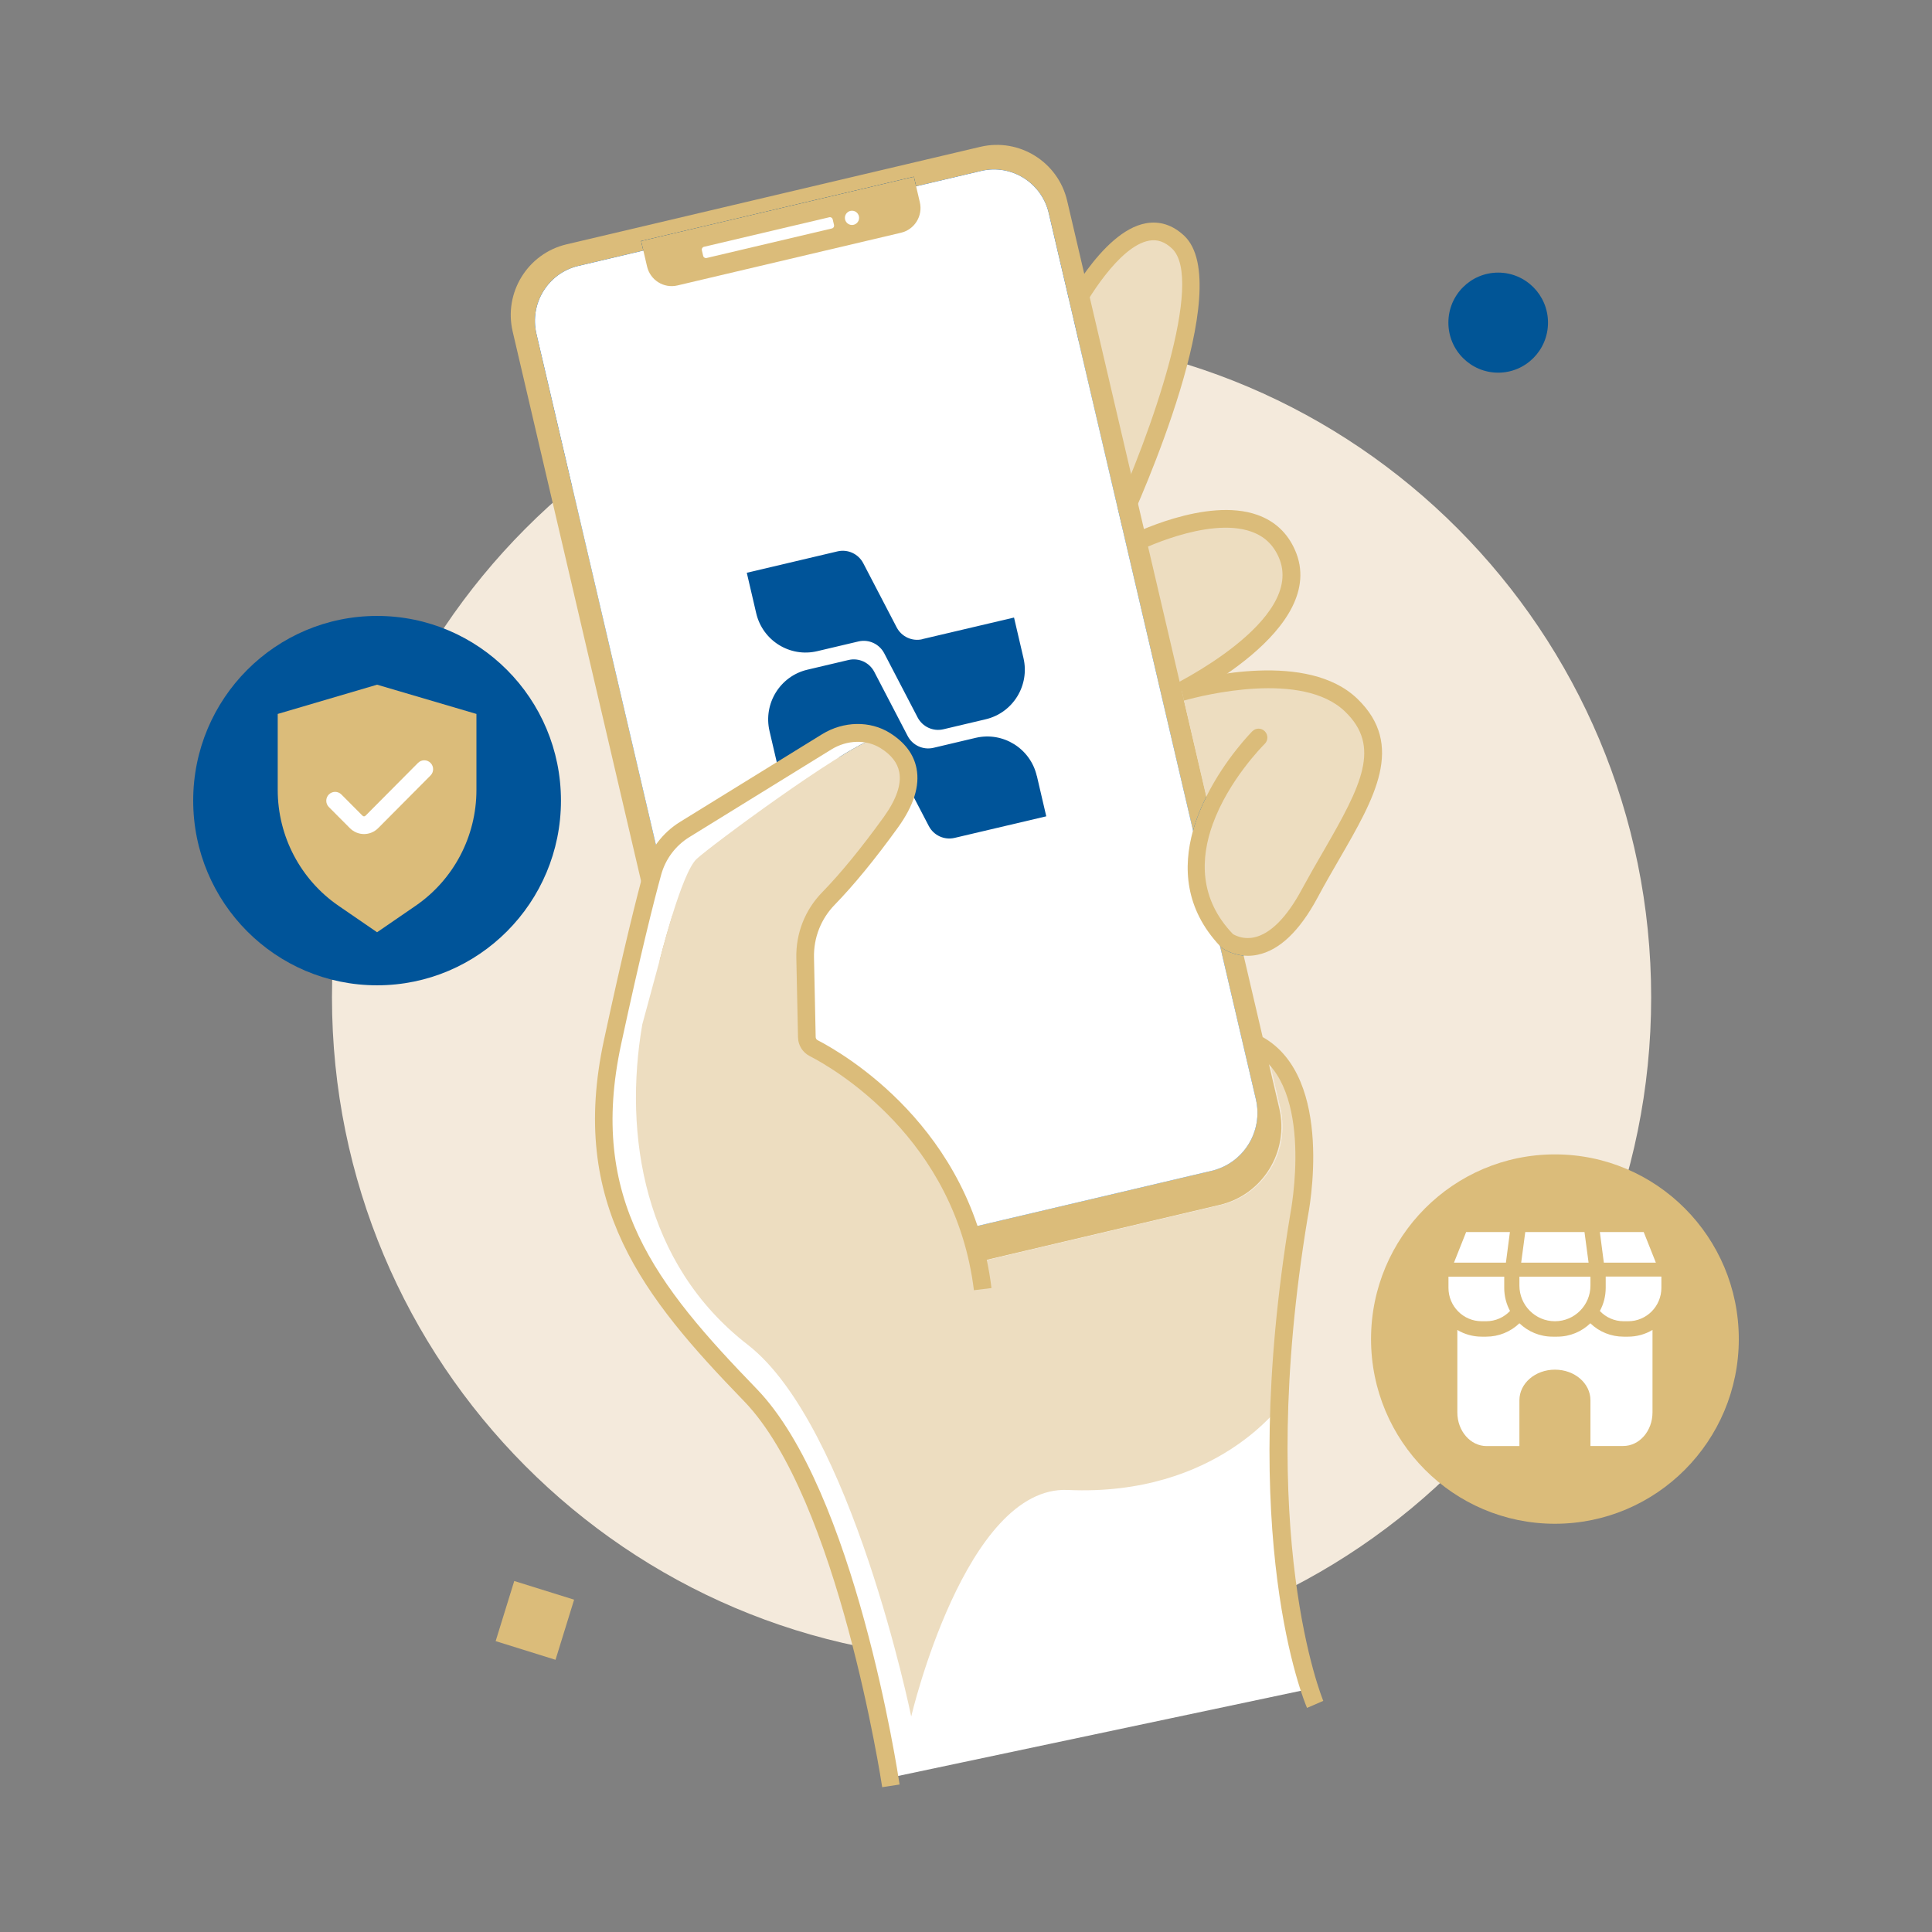 <svg width="200" height="200" viewBox="0 0 200 200" fill="none" xmlns="http://www.w3.org/2000/svg">
<rect x="0" y="0" width="200" height="200" fill="#808080" stroke="none"/>
<path d="M102.647 171.827C140.358 171.827 170.928 141.121 170.928 103.245C170.928 65.368 140.358 34.663 102.647 34.663C64.936 34.663 34.366 65.368 34.366 103.245C34.366 141.121 64.936 171.827 102.647 171.827Z" fill="#F4EADC"/>
<path d="M135.358 174.882L92.096 184.031C92.096 184.031 89.568 175.168 86.59 161.422C83.603 147.658 73.759 140.245 66.627 130.857C59.504 121.468 63.713 106.485 63.713 106.485L66.93 93.201L68.336 99.229L75.129 128.272C76.167 132.74 80.634 135.509 85.083 134.466L126.351 124.745C130.818 123.702 133.575 119.216 132.537 114.729L131.02 108.239C137.279 113.455 135.322 123.001 135.285 123.896C135.23 125.032 133.346 130.072 132.757 148.489C132.169 166.888 135.358 174.882 135.358 174.882Z" fill="white"/>
<path d="M116.599 56.395C116.599 56.395 126.048 52.647 129.715 54.133C133.382 55.619 135.165 59.09 132.537 63.568C129.917 68.045 119.118 72.808 119.118 72.808L116.599 56.395Z" fill="#EDDDC0"/>
<path d="M112.298 33.703L116.599 52.249C116.599 52.249 125.781 32.642 123.171 27.416C120.561 22.191 116.985 23.724 115.101 26.392C113.217 29.06 111.884 31.128 111.884 31.128L112.307 33.703H112.298Z" fill="#EDDDC0"/>
<path d="M121.811 72.781L121.029 71.119C121.176 71.054 135.285 64.251 132.371 57.678C131.792 56.367 130.864 55.508 129.55 55.038C124.982 53.413 117.619 57.133 117.546 57.17L116.719 55.536C117.05 55.37 124.871 51.419 130.165 53.302C131.958 53.939 133.272 55.157 134.053 56.93C137.693 65.137 122.472 72.476 121.829 72.781H121.811Z" fill="#DBBC7A"/>
<path d="M116.664 54.705L115 53.93C119.246 44.726 124.715 28.93 121.324 25.727C120.579 25.026 119.798 24.749 118.943 24.915C115.855 25.478 112.454 31.109 111.406 33.232L109.77 32.42C109.945 32.078 113.998 23.945 118.621 23.115C120.064 22.856 121.397 23.29 122.583 24.398C128.051 29.549 117.849 52.148 116.673 54.714L116.664 54.705Z" fill="#DBBC7A"/>
<path d="M126.241 124.736L84.982 134.466C80.533 135.509 76.066 132.731 75.028 128.272L68.235 99.229L66.829 93.201L53.07 34.312C52.132 30.288 54.623 26.263 58.612 25.302L101.507 15.194C105.515 14.261 109.522 16.754 110.469 20.77L122.151 70.722L122.564 72.522L124.89 82.446C124.338 83.545 123.851 84.726 123.502 85.973L108.566 22.062C107.831 18.914 104.697 16.957 101.572 17.696L94.835 19.284L94.605 18.296L66.37 24.952L66.599 25.939L59.871 27.527C56.737 28.266 54.798 31.414 55.533 34.562L76.976 126.296C77.748 129.61 81.048 131.66 84.338 130.884L125.441 121.2C128.741 120.416 130.781 117.102 130.009 113.797L126.305 97.946C126.305 97.946 126.369 98.02 126.406 98.057C126.452 98.103 127.344 98.795 128.741 98.924L130.689 107.261L130.91 108.23L132.426 114.72C133.474 119.206 130.708 123.693 126.241 124.736Z" fill="#DBBC7A"/>
<path d="M125.441 121.2L84.338 130.884C81.048 131.66 77.748 129.61 76.976 126.296L55.533 34.562C54.798 31.414 56.737 28.266 59.871 27.527L66.599 25.939L66.37 24.952L94.605 18.296L94.835 19.284L101.572 17.696C104.697 16.957 107.831 18.914 108.566 22.062L123.502 85.973C123.851 84.726 124.338 83.545 124.89 82.446L125.551 85.29L128.281 96.977L128.741 98.925C127.344 98.795 126.452 98.103 126.406 98.057C126.369 98.02 126.333 97.983 126.305 97.946L130.009 113.797C130.781 117.102 128.741 120.416 125.441 121.2Z" fill="#015596"/>
<path d="M125.441 121.2L84.338 130.884C81.048 131.66 77.748 129.61 76.976 126.296L55.533 34.562C54.798 31.414 56.737 28.266 59.871 27.527L66.599 25.939L94.835 19.284L101.572 17.696C104.697 16.957 107.831 18.914 108.566 22.062L123.502 85.973L126.305 97.946L130.009 113.797C130.781 117.102 128.741 120.416 125.441 121.2Z" fill="white"/>
<path d="M93.272 24.093L70.129 29.549C68.722 29.881 67.316 29.004 66.985 27.592L66.599 25.939L66.37 24.952L94.605 18.296L94.835 19.284L95.221 20.936C95.552 22.348 94.678 23.761 93.272 24.093Z" fill="#DBBC7A"/>
<path d="M85.849 22.49L72.874 25.549C72.716 25.586 72.618 25.745 72.655 25.904L72.792 26.488C72.829 26.647 72.987 26.745 73.145 26.708L86.12 23.649C86.278 23.612 86.376 23.453 86.339 23.294L86.202 22.71C86.165 22.551 86.007 22.452 85.849 22.49Z" fill="white"/>
<path d="M88.198 23.29C88.605 23.29 88.934 22.959 88.934 22.552C88.934 22.144 88.605 21.813 88.198 21.813C87.792 21.813 87.463 22.144 87.463 22.552C87.463 22.959 87.792 23.29 88.198 23.29Z" fill="white"/>
<path d="M107.335 80.323L108.309 84.505L98.814 86.739C97.748 86.988 96.654 86.48 96.149 85.511L92.693 78.874C92.188 77.904 91.094 77.396 90.028 77.646L80.634 79.861L79.66 75.679C78.998 72.836 80.754 69.993 83.575 69.328L87.84 68.322C88.906 68.073 90 68.58 90.505 69.549L93.961 76.187C94.467 77.156 95.561 77.664 96.627 77.415L101.002 76.381C103.833 75.716 106.664 77.48 107.325 80.314L107.335 80.323ZM95.487 66.171C94.421 66.42 93.327 65.912 92.822 64.943L89.366 58.306C88.86 57.336 87.766 56.828 86.7 57.078L77.307 59.293L78.281 63.475C78.943 66.319 81.774 68.082 84.605 67.408L88.87 66.402C89.936 66.152 91.029 66.66 91.535 67.629L94.991 74.267C95.496 75.236 96.59 75.744 97.656 75.495L102.031 74.461C104.862 73.796 106.618 70.953 105.947 68.109L104.972 63.928L95.478 66.162L95.487 66.171Z" fill="#005499"/>
<path d="M125.138 83.646C125.138 83.646 123.125 87.616 123.796 91.355C124.467 95.093 126.498 97.346 127.362 97.641C128.226 97.937 132.105 98.38 134.798 93.626C137.491 88.871 140.919 82.446 140.919 82.446C140.919 82.446 144.825 74.101 137.27 71.396C129.715 68.682 122.316 71.414 122.316 71.414L125.147 83.656L125.138 83.646Z" fill="#EDDDC0"/>
<path d="M90.469 76.473C86.958 77.646 73.575 87.56 72.114 88.917C70.542 90.385 68.189 99.792 68.189 99.792L66.691 93.607L67.831 89.517C67.831 89.517 69.844 86.628 77.785 81.597C85.708 76.575 89.991 75.864 89.991 75.864C89.991 75.864 90.156 76.085 90.469 76.473Z" fill="white"/>
<path d="M132.757 145.203C132.757 145.203 126.066 154.942 110.542 154.24C99.927 153.76 94.329 177.689 94.329 177.689C94.329 177.689 88.162 147.547 77.399 139.202C66.618 130.857 64.531 117.425 66.489 106.051L68.336 99.229C68.336 99.229 70.533 90.385 72.114 88.918C73.575 87.56 86.948 77.655 90.46 76.473C90.717 76.362 90.919 76.326 91.066 76.344C92.5 76.51 94.035 78.495 94.053 80.738C94.072 81.661 93.833 82.612 93.226 83.499C91.177 86.545 84.081 95.555 84.081 95.555C84.081 95.555 82.941 101.768 83.511 106.088L84.228 108.488C84.228 108.488 88.575 109.892 90.322 112.624C91.857 115.052 99.154 119.114 101.553 130.58L126.351 124.736C130.818 123.693 133.575 119.206 132.537 114.72L131.002 108.156C140.055 118.957 132.04 134.679 132.757 145.203Z" fill="#EDDDC0"/>
<path d="M91.323 185C91.278 184.705 86.774 155.108 77.022 145.046C66.562 134.254 58.86 124.653 62.518 107.685C64.568 98.158 65.919 92.832 66.682 90.044C67.252 87.976 68.575 86.203 70.423 85.068L85.11 76.002C87.316 74.645 90.064 74.59 92.114 75.873C93.667 76.843 94.596 78.08 94.88 79.557C95.23 81.357 94.586 83.406 92.96 85.659C90.588 88.945 88.391 91.622 86.425 93.644C84.991 95.112 84.219 97.06 84.265 99.128L84.439 107.353C84.439 107.491 84.513 107.611 84.632 107.676C87.279 109.042 100.597 116.695 102.638 133.34L100.818 133.562C98.888 117.831 86.296 110.593 83.796 109.31C83.088 108.941 82.629 108.212 82.61 107.399L82.436 99.174C82.38 96.607 83.336 94.189 85.12 92.361C87.022 90.413 89.164 87.791 91.48 84.588C92.794 82.76 93.336 81.191 93.088 79.917C92.904 78.957 92.252 78.126 91.149 77.443C89.678 76.529 87.684 76.584 86.066 77.581L71.379 86.647C69.936 87.533 68.897 88.918 68.447 90.542C67.684 93.312 66.351 98.592 64.302 108.082C60.827 124.182 67.923 133.026 78.327 143.772C88.484 154.259 92.941 183.495 93.125 184.732L91.314 185.009L91.323 185Z" fill="#DBBC7A"/>
<path d="M135.303 176.802C135 176.101 127.987 159.308 133.566 125.715C133.594 125.548 136.149 112.523 129.825 108.968L130.717 107.362C138.208 111.572 135.487 125.456 135.368 126.047C129.899 159.013 136.921 175.907 136.985 176.073L135.303 176.802Z" fill="#DBBC7A"/>
<path d="M140.515 72.338C135.386 67.389 124.577 70.039 122.151 70.722L122.564 72.522C124.577 71.959 134.825 69.393 139.246 73.667C142.987 77.276 140.956 81.264 137.059 88.013C136.305 89.305 135.533 90.653 134.77 92.056C133.226 94.946 131.517 96.672 129.844 97.032C129.605 97.088 129.375 97.106 129.164 97.106C128.814 97.106 128.52 97.05 128.281 96.977C127.886 96.857 127.647 96.7 127.638 96.7C124.118 93.035 124.256 88.853 125.551 85.29C127.187 80.784 130.671 77.258 130.928 76.999C131.287 76.649 131.287 76.067 130.937 75.707C130.579 75.338 130 75.338 129.642 75.698C129.586 75.753 126.838 78.523 124.89 82.446C124.338 83.545 123.851 84.726 123.502 85.973C122.445 89.767 122.656 94.078 126.305 97.946C126.333 97.983 126.369 98.02 126.406 98.057C126.452 98.103 127.344 98.795 128.741 98.924C128.879 98.924 129.026 98.943 129.173 98.943C129.485 98.943 129.816 98.915 130.165 98.841C132.445 98.38 134.531 96.386 136.388 92.933C137.132 91.539 137.904 90.21 138.64 88.936C142.307 82.603 145.478 77.129 140.515 72.338Z" fill="#DBBC7A"/>
<path d="M39.035 101.999C49.548 101.999 58.07 93.439 58.07 82.88C58.07 72.321 49.548 63.761 39.035 63.761C28.522 63.761 20 72.321 20 82.88C20 93.439 28.522 101.999 39.035 101.999Z" fill="#005499"/>
<path d="M160.965 157.739C171.478 157.739 180 149.179 180 138.62C180 128.061 171.478 119.502 160.965 119.502C150.452 119.502 141.93 128.061 141.93 138.62C141.93 149.179 150.452 157.739 160.965 157.739Z" fill="#DBBC7A"/>
<path d="M43.015 93.773L39.035 96.506L35.055 93.773C31.112 91.068 28.75 86.573 28.75 81.781V73.907L39.035 70.879L49.32 73.907V81.781C49.32 86.582 46.958 91.068 43.015 93.773Z" fill="#DBBC7A"/>
<path d="M37.693 86.342C37.132 86.342 36.608 86.12 36.213 85.723L34.044 83.545C33.686 83.185 33.686 82.603 34.044 82.243C34.403 81.883 34.982 81.883 35.34 82.243L37.509 84.422C37.629 84.542 37.739 84.542 37.858 84.422L43.272 78.975C43.63 78.615 44.21 78.615 44.568 78.975C44.926 79.335 44.926 79.917 44.568 80.277L39.154 85.723C38.759 86.12 38.235 86.342 37.675 86.342H37.693Z" fill="white"/>
<path d="M171.066 137.67V146.209C171.066 148.129 169.715 149.689 168.033 149.689H164.642V144.944C164.642 144.076 164.228 143.282 163.566 142.71C162.904 142.138 161.985 141.787 160.965 141.787C158.934 141.787 157.289 143.199 157.289 144.953V149.698H153.897C152.224 149.698 150.864 148.138 150.864 146.218V137.679C151.608 138.122 152.472 138.371 153.382 138.371H153.851C155.138 138.371 156.369 137.873 157.289 136.986C158.189 137.845 159.393 138.371 160.726 138.371H161.195C162.537 138.371 163.741 137.845 164.632 136.986C165.542 137.873 166.783 138.371 168.07 138.371H168.539C169.449 138.371 170.322 138.122 171.057 137.679L171.066 137.67Z" fill="white"/>
<path d="M156.305 127.542L155.892 130.709H150.515L151.774 127.542H156.305Z" fill="white"/>
<path d="M164.449 130.709H157.472L157.895 127.542H164.026L164.449 130.709Z" fill="white"/>
<path d="M171.415 130.709H166.029L165.616 127.542H170.156L171.415 130.709Z" fill="white"/>
<path d="M156.314 135.712C155.699 136.368 154.816 136.774 153.851 136.774H153.382C151.48 136.774 149.945 135.223 149.945 133.321V132.158H155.717V133.321C155.717 134.189 155.938 135.011 156.324 135.722L156.314 135.712Z" fill="white"/>
<path d="M171.985 132.158V133.321C171.985 135.223 170.45 136.774 168.548 136.774H168.079C167.114 136.774 166.232 136.368 165.616 135.712C166.002 135.002 166.222 134.189 166.222 133.312V132.149H171.994L171.985 132.158Z" fill="white"/>
<path d="M157.289 132.158H164.642V133.081C164.642 135.122 162.996 136.774 160.965 136.774C158.934 136.774 157.289 135.122 157.289 133.081V132.158Z" fill="white"/>
<path d="M155.092 38.578C157.94 38.578 160.248 36.259 160.248 33.399C160.248 30.538 157.94 28.22 155.092 28.22C152.244 28.22 149.936 30.538 149.936 33.399C149.936 36.259 152.244 38.578 155.092 38.578Z" fill="#015596"/>
<path d="M59.432 165.598L53.235 163.664L51.31 169.888L57.507 171.822L59.432 165.598Z" fill="#DBBC7A"/>
</svg>
